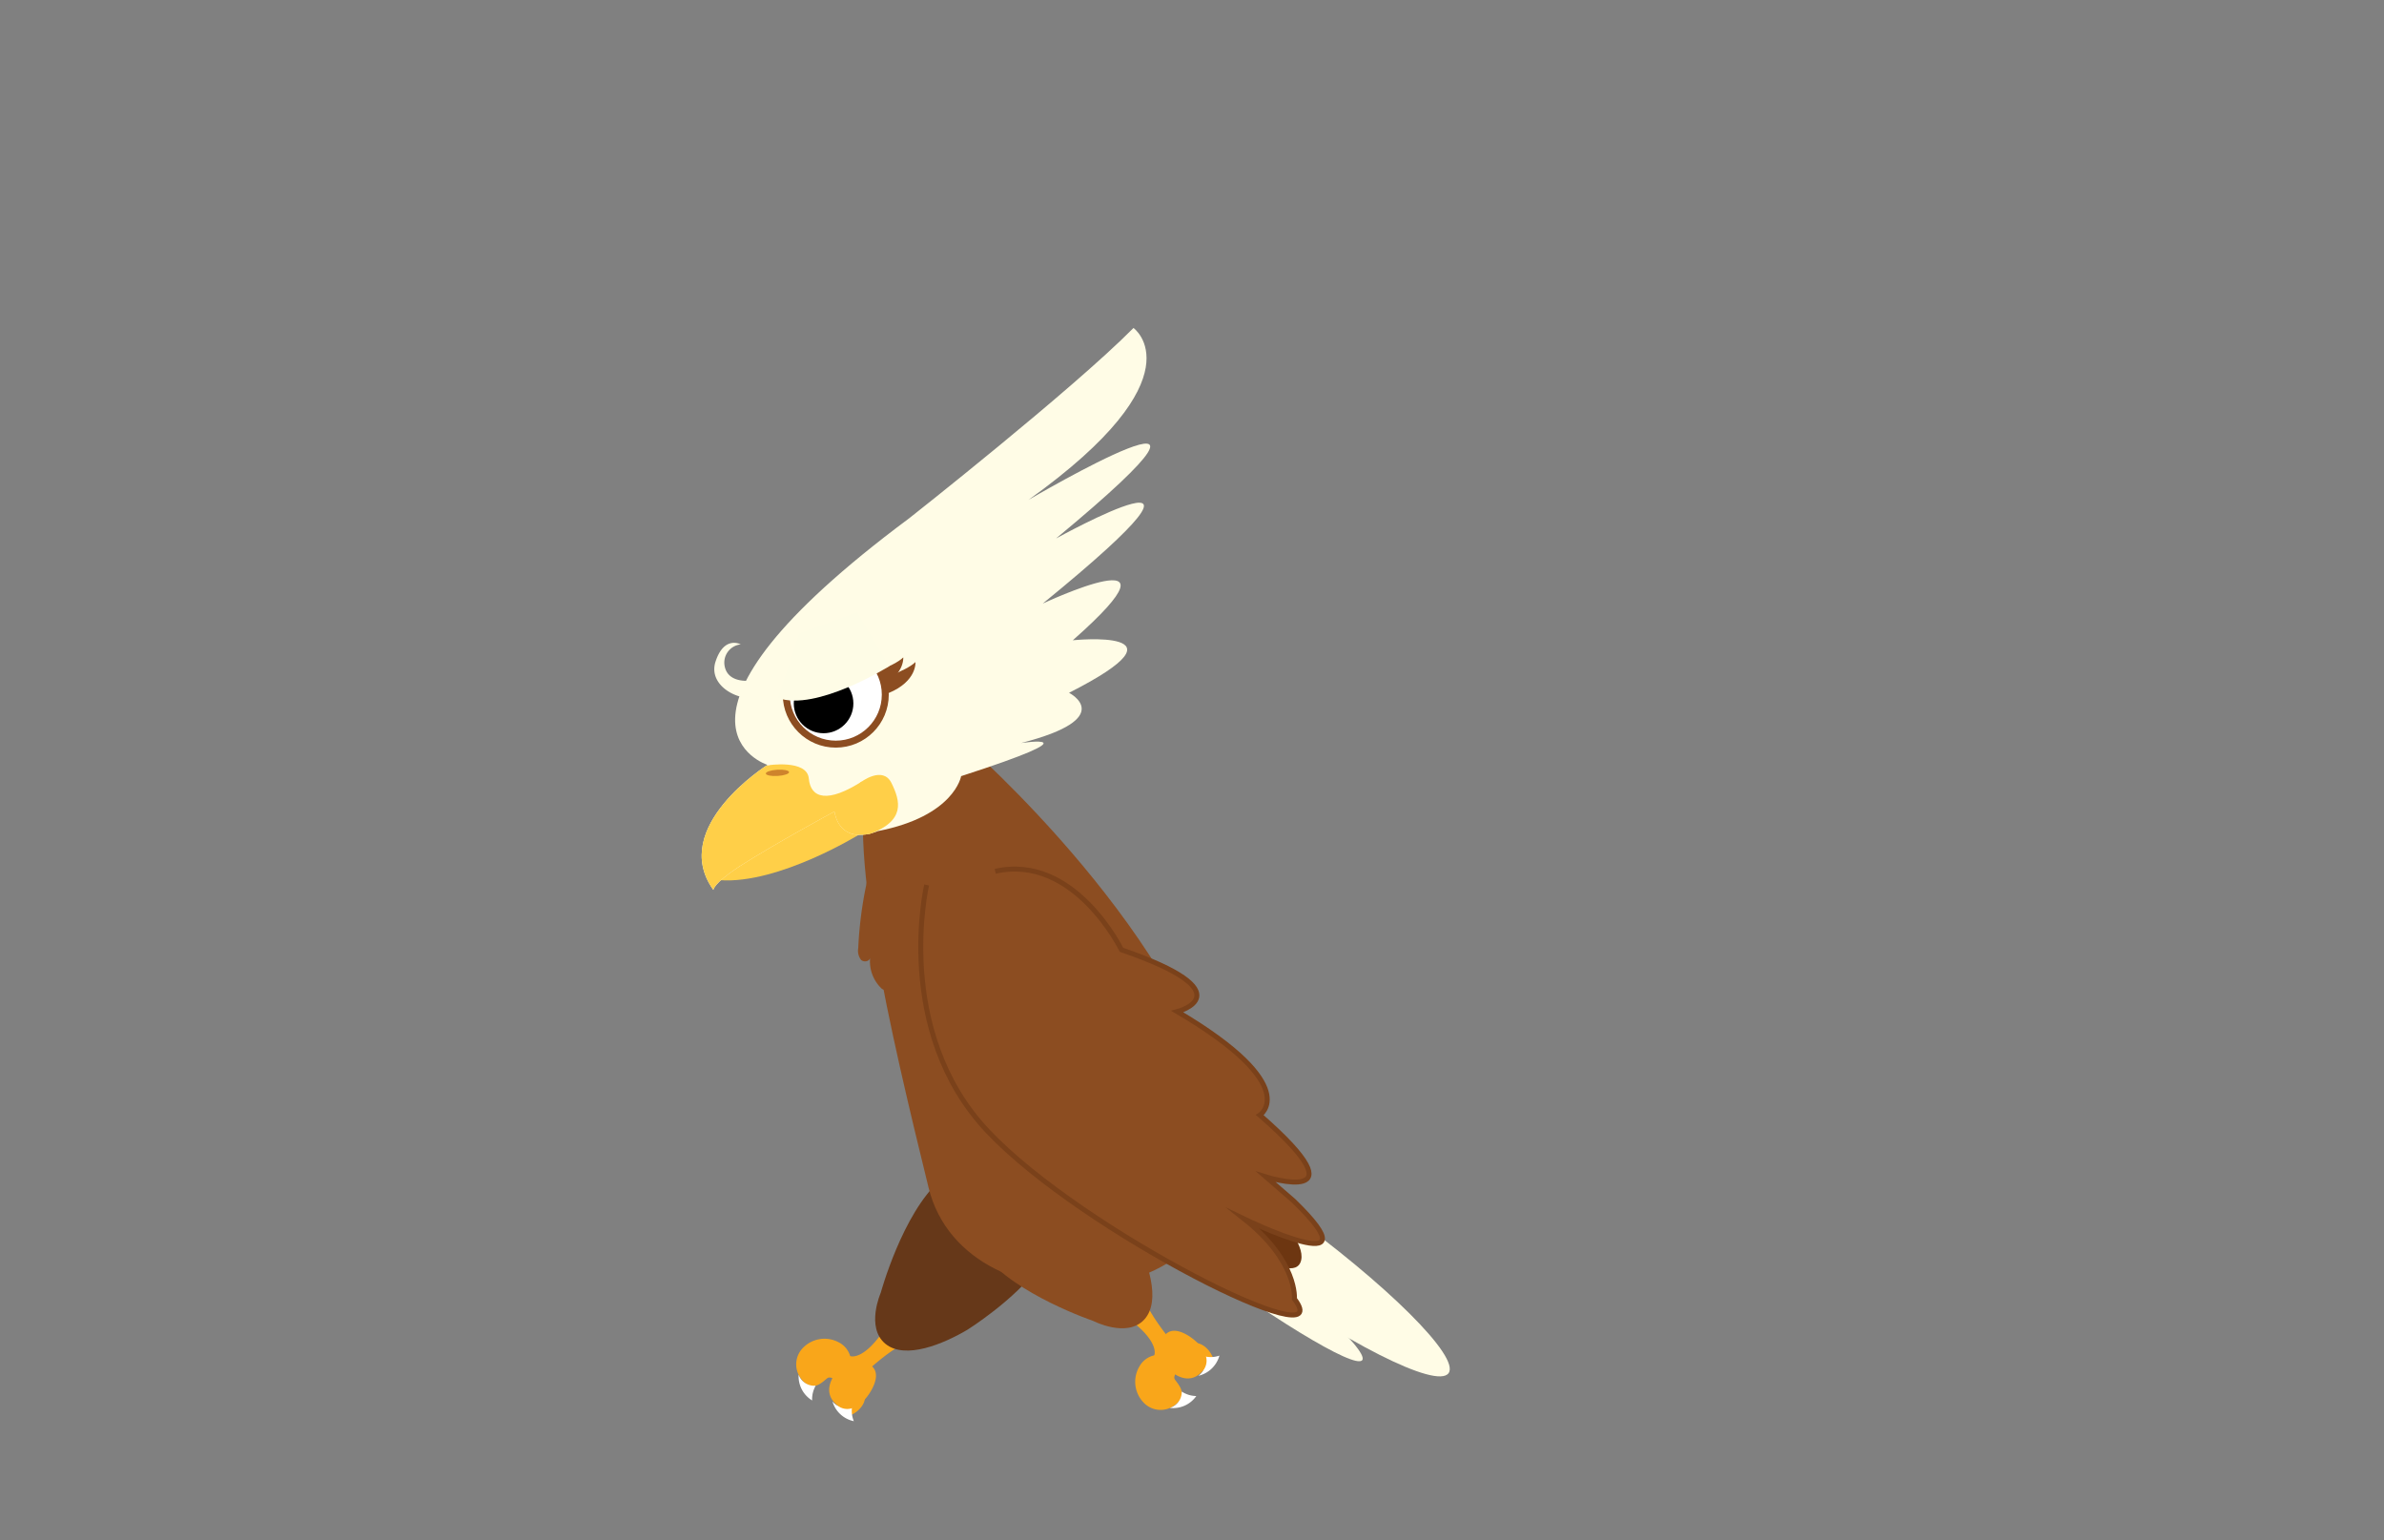 <svg id="_5" data-name="5" xmlns="http://www.w3.org/2000/svg" xmlns:xlink="http://www.w3.org/1999/xlink" viewBox="0 0 260 168"><rect x="0" y="0" width="260" height="168" fill="#808080" stroke="none"/><defs><style>.cls-1{fill:#fffce6;}.cls-2{fill:#f9a61a;}.cls-11,.cls-3{fill:#fff;}.cls-13,.cls-4{fill:none;}.cls-5{fill:#663819;}.cls-6{fill:#6d3611;}.cls-7{fill:#8c4d21;}.cls-8{fill:#ffcf48;}.cls-9{clip-path:url(#clip-path);}.cls-10{fill:#ce842c;}.cls-11{stroke:#8c4d21;stroke-width:0.76px;}.cls-11,.cls-13{stroke-miterlimit:10;}.cls-12{fill:#fefce6;}.cls-13{stroke:#7a411a;stroke-width:0.54px;}</style><clipPath id="clip-path"><path class="cls-1" d="M91,88.51s-6.31,3.4-10.38,6c-2.83,1.85-2.82,2.55-2.82,2.55-4.9-6.84,5.9-13.64,5.9-13.64S69.15,78.84,99.15,56.53c0,0,17.78-14,24.47-20.76,0,0,7.37,5.27-11.45,18.75,0,0,27.75-16.29,3,4.21,0,0,22.51-12.44-1.45,7.1,0,0,16.69-7.83,3.28,4,0,0,13.61-1.39-.41,5.73,0,0,5.42,2.75-5.24,5.48,0,0,8.67-1.3-6.53,3.61,0,0-.72,4.37-9.11,6C95.72,90.67,91.75,92.42,91,88.51Z"/></clipPath></defs><path class="cls-2" d="M98.79,146.5c-1.93.69-5.47,4.17-5.47,4.17,2.64,2-.59,4.2-1.28,3.7s-.85-1-.2-1.75c.57-1.35-1.08-2.71-1.61-2.31s-1.73,1.8-3-.14a2.56,2.56,0,0,1,.28-3.1,3.27,3.27,0,0,1,3.94-.68,2.44,2.44,0,0,1,1.27,1.51s1.31.55,3.51-2.58Z"/><path class="cls-3" d="M87.1,149.93a3.09,3.09,0,0,0,1.47,2.81,3,3,0,0,1,.39-1.61A1.81,1.81,0,0,1,87.1,149.93Z"/><path class="cls-2" d="M92.55,149.32a1.45,1.45,0,0,0,.16-1.42,1.83,1.83,0,0,1-.07,2.21"/><path class="cls-4" d="M89.6,146.68a2.42,2.42,0,0,0,.81,1.87"/><path class="cls-4" d="M90.1,146.91a1.83,1.83,0,0,1,.43,1.1"/><path class="cls-4" d="M94.71,147.07a.86.86,0,0,0,.36.69"/><path class="cls-4" d="M94.17,147.47a.86.86,0,0,0,.36.69"/><path class="cls-5" d="M113.47,137.94c-2.77,3.86-8,7.11-8,7.11-2.52,1.49-6.76,3.3-8.92,1.5s-.49-5.57-.49-5.57,2.35-8.6,6.47-12.26c0,0,4.34-5.39,9.43-1.43S113.47,137.94,113.47,137.94Z"/><path class="cls-3" d="M90.79,152.85A3.07,3.07,0,0,0,93.12,155a3,3,0,0,1-.18-1.66A1.8,1.8,0,0,1,90.79,152.85Z"/><path class="cls-2" d="M94.94,148.89a2.68,2.68,0,0,0-2.33-.42c-1.12.47-3.67,3.28-1,5,1.59.83,3-1.2,3-1.2S96.45,149.93,94.94,148.89Z"/><path class="cls-4" d="M91.31,150.31a2.45,2.45,0,0,0,2,.36"/><path class="cls-4" d="M91.78,150a1.85,1.85,0,0,1,1.16.26"/><ellipse class="cls-1" cx="137.82" cy="135.22" rx="3.94" ry="24.87" transform="translate(-52.49 167.79) rotate(-54.17)"/><ellipse class="cls-1" cx="128.75" cy="134.05" rx="2.37" ry="24.87" transform="matrix(0.6, -0.8, 0.8, 0.6, -55.82, 155.99)"/><path class="cls-6" d="M132.53,126.42s10.11,7.58,9.38,11-10-3.63-14.25-7.82S127.29,122.31,132.53,126.42Z"/><path class="cls-6" d="M126.53,128.49s10.44,7.12,9.86,10.56-10.19-3.18-14.58-7.18S121.11,124.62,126.53,128.49Z"/><path class="cls-7" d="M105.29,81.1s24.6,21.41,28.27,41.93-28.22,23.09-32.29,6.5S92,91,95,84C95,84,97.59,73.54,105.29,81.1Z"/><path class="cls-2" d="M124.84,141.68c.58,2,3.84,5.71,3.84,5.71,2.12-2.52,4.16.83,3.62,1.5s-1.09.79-1.76.09c-1.31-.64-2.78.92-2.41,1.47s1.7,1.84-.32,3a2.54,2.54,0,0,1-3.07-.46,3.27,3.27,0,0,1-.45-4,2.45,2.45,0,0,1,1.59-1.17s.63-1.27-2.36-3.66Z"/><path class="cls-3" d="M127.57,153.55a3.09,3.09,0,0,0,2.9-1.29,3,3,0,0,1-1.59-.49A1.81,1.81,0,0,1,127.57,153.55Z"/><path class="cls-2" d="M127.29,148.08a1.47,1.47,0,0,0-1.41-.25,1.82,1.82,0,0,1,2.2.21"/><path class="cls-4" d="M124.47,150.86a2.44,2.44,0,0,0,1.92-.69"/><path class="cls-4" d="M124.73,150.37a1.76,1.76,0,0,1,1.13-.35"/><path class="cls-4" d="M125.17,145.78a.86.86,0,0,0,.71-.31"/><path class="cls-4" d="M125.54,146.35a.86.86,0,0,0,.7-.32"/><path class="cls-7" d="M117.18,126.51c3.69,3,6.62,8.4,6.62,8.4,1.34,2.59,2.89,6.93,1,9s-5.59.15-5.59.15-8.44-2.86-11.84-7.19c0,0-5.13-4.67-.86-9.5S117.18,126.51,117.18,126.51Z"/><path class="cls-3" d="M130.7,150.05a3.11,3.11,0,0,0,2.29-2.2,2.93,2.93,0,0,1-1.66.07A1.83,1.83,0,0,1,130.7,150.05Z"/><path class="cls-2" d="M127,145.67a2.68,2.68,0,0,0-.56,2.3c.41,1.14,3.05,3.86,4.9,1.32.92-1.54-1-3.07-1-3.07S128.13,144.22,127,145.67Z"/><path class="cls-4" d="M128.2,149.37a2.42,2.42,0,0,0,.48-2"/><path class="cls-4" d="M127.93,148.88a1.83,1.83,0,0,1,.33-1.14"/><path class="cls-8" d="M93.73,91s-8.77,5.44-15.21,5L90,87.26S96.81,86.45,93.73,91Z"/><path class="cls-1" d="M91,88.51s-6.31,3.4-10.38,6c-2.83,1.85-2.82,2.55-2.82,2.55-4.9-6.84,5.9-13.64,5.9-13.64S69.15,78.84,99.15,56.53c0,0,17.78-14,24.47-20.76,0,0,7.37,5.27-11.45,18.75,0,0,27.75-16.29,3,4.21,0,0,22.51-12.44-1.45,7.1,0,0,16.69-7.83,3.28,4,0,0,13.61-1.39-.41,5.73,0,0,5.42,2.75-5.24,5.48,0,0,8.67-1.3-6.53,3.61,0,0-.72,4.37-9.11,6C95.72,90.67,91.75,92.42,91,88.51Z"/><g class="cls-9"><path class="cls-8" d="M67.06,93.28s18-15.43,26-8.92-8.32,17.1-8.32,17.1-14.51.31-15.54,0S67.06,93.28,67.06,93.28Z"/></g><ellipse class="cls-10" cx="84.79" cy="84.28" rx="1.27" ry="0.34" transform="translate(-5.03 5.39) rotate(-3.53)"/><path class="cls-7" d="M94.05,73.79s3.41-1.06,4.46-2.09c0,0,.19,2.08-2.91,3.37S94.05,73.79,94.05,73.79Z"/><path class="cls-7" d="M95.38,74.3s3.41-1.06,4.46-2.09c0,0,.19,2.08-2.91,3.37S95.38,74.3,95.38,74.3Z"/><circle class="cls-11" cx="91.15" cy="75.76" r="5.4"/><circle cx="89.82" cy="76.72" r="3.25"/><circle class="cls-3" cx="90.14" cy="73.97" r="1.15"/><path class="cls-1" d="M83.73,83.47s4.29-.68,4.48,1.44,2,2.81,6,.18l-2-3.28-6.44-.56Z"/><path class="cls-8" d="M93.85,85.33s2.42-1.88,3.38.08S98.8,89.53,94.76,91l-1.82-3.72Z"/><path class="cls-1" d="M82.54,74.15s-3,.69-3.49-1.41a2,2,0,0,1,1.73-2.46s-1.8-1-2.74,1.87,3.15,4.64,4.81,3.73Z"/><path class="cls-12" d="M97,72.65s-8,5-12.16,3.47l2.34-7.05,6.29-2.29Z"/><path class="cls-7" d="M101.06,96.52s-3.7,15.9,6.68,26.88,38.52,25,33.43,18.26c0,0,.39-4.06-5.45-8.7,0,0,14.81,7.16,5.35-2l-3-2.6s11,3.45-.67-6.74c0,0,4.8-3.14-9-11.29,0,0,7.68-2-6.09-6.74,0,0-5.14-10.53-13.77-8.56"/><path class="cls-13" d="M101.06,96.52s-3.7,15.9,6.68,26.88,38.52,25,33.43,18.26c0,0,.39-4.06-5.45-8.7,0,0,14.81,7.16,5.35-2l-3-2.6s11,3.45-.67-6.74c0,0,4.8-3.14-9-11.29,0,0,7.68-2-6.09-6.74,0,0-5.14-10.53-13.77-8.56"/><path class="cls-7" d="M93.6,103.41a1.64,1.64,0,0,0,.3,1.27c.32.32,1,.17,1-.28a4.11,4.11,0,0,0,1.16,3.33.66.66,0,0,0,.4.23.62.62,0,0,0,.41-.22,4.7,4.7,0,0,0,1-3.46A24.78,24.78,0,0,0,97,97.54c-.2-.75-.49-2.16-1.28-2.53-1-.5-1.1.79-1.25,1.52A43,43,0,0,0,93.6,103.41Z"/></svg>